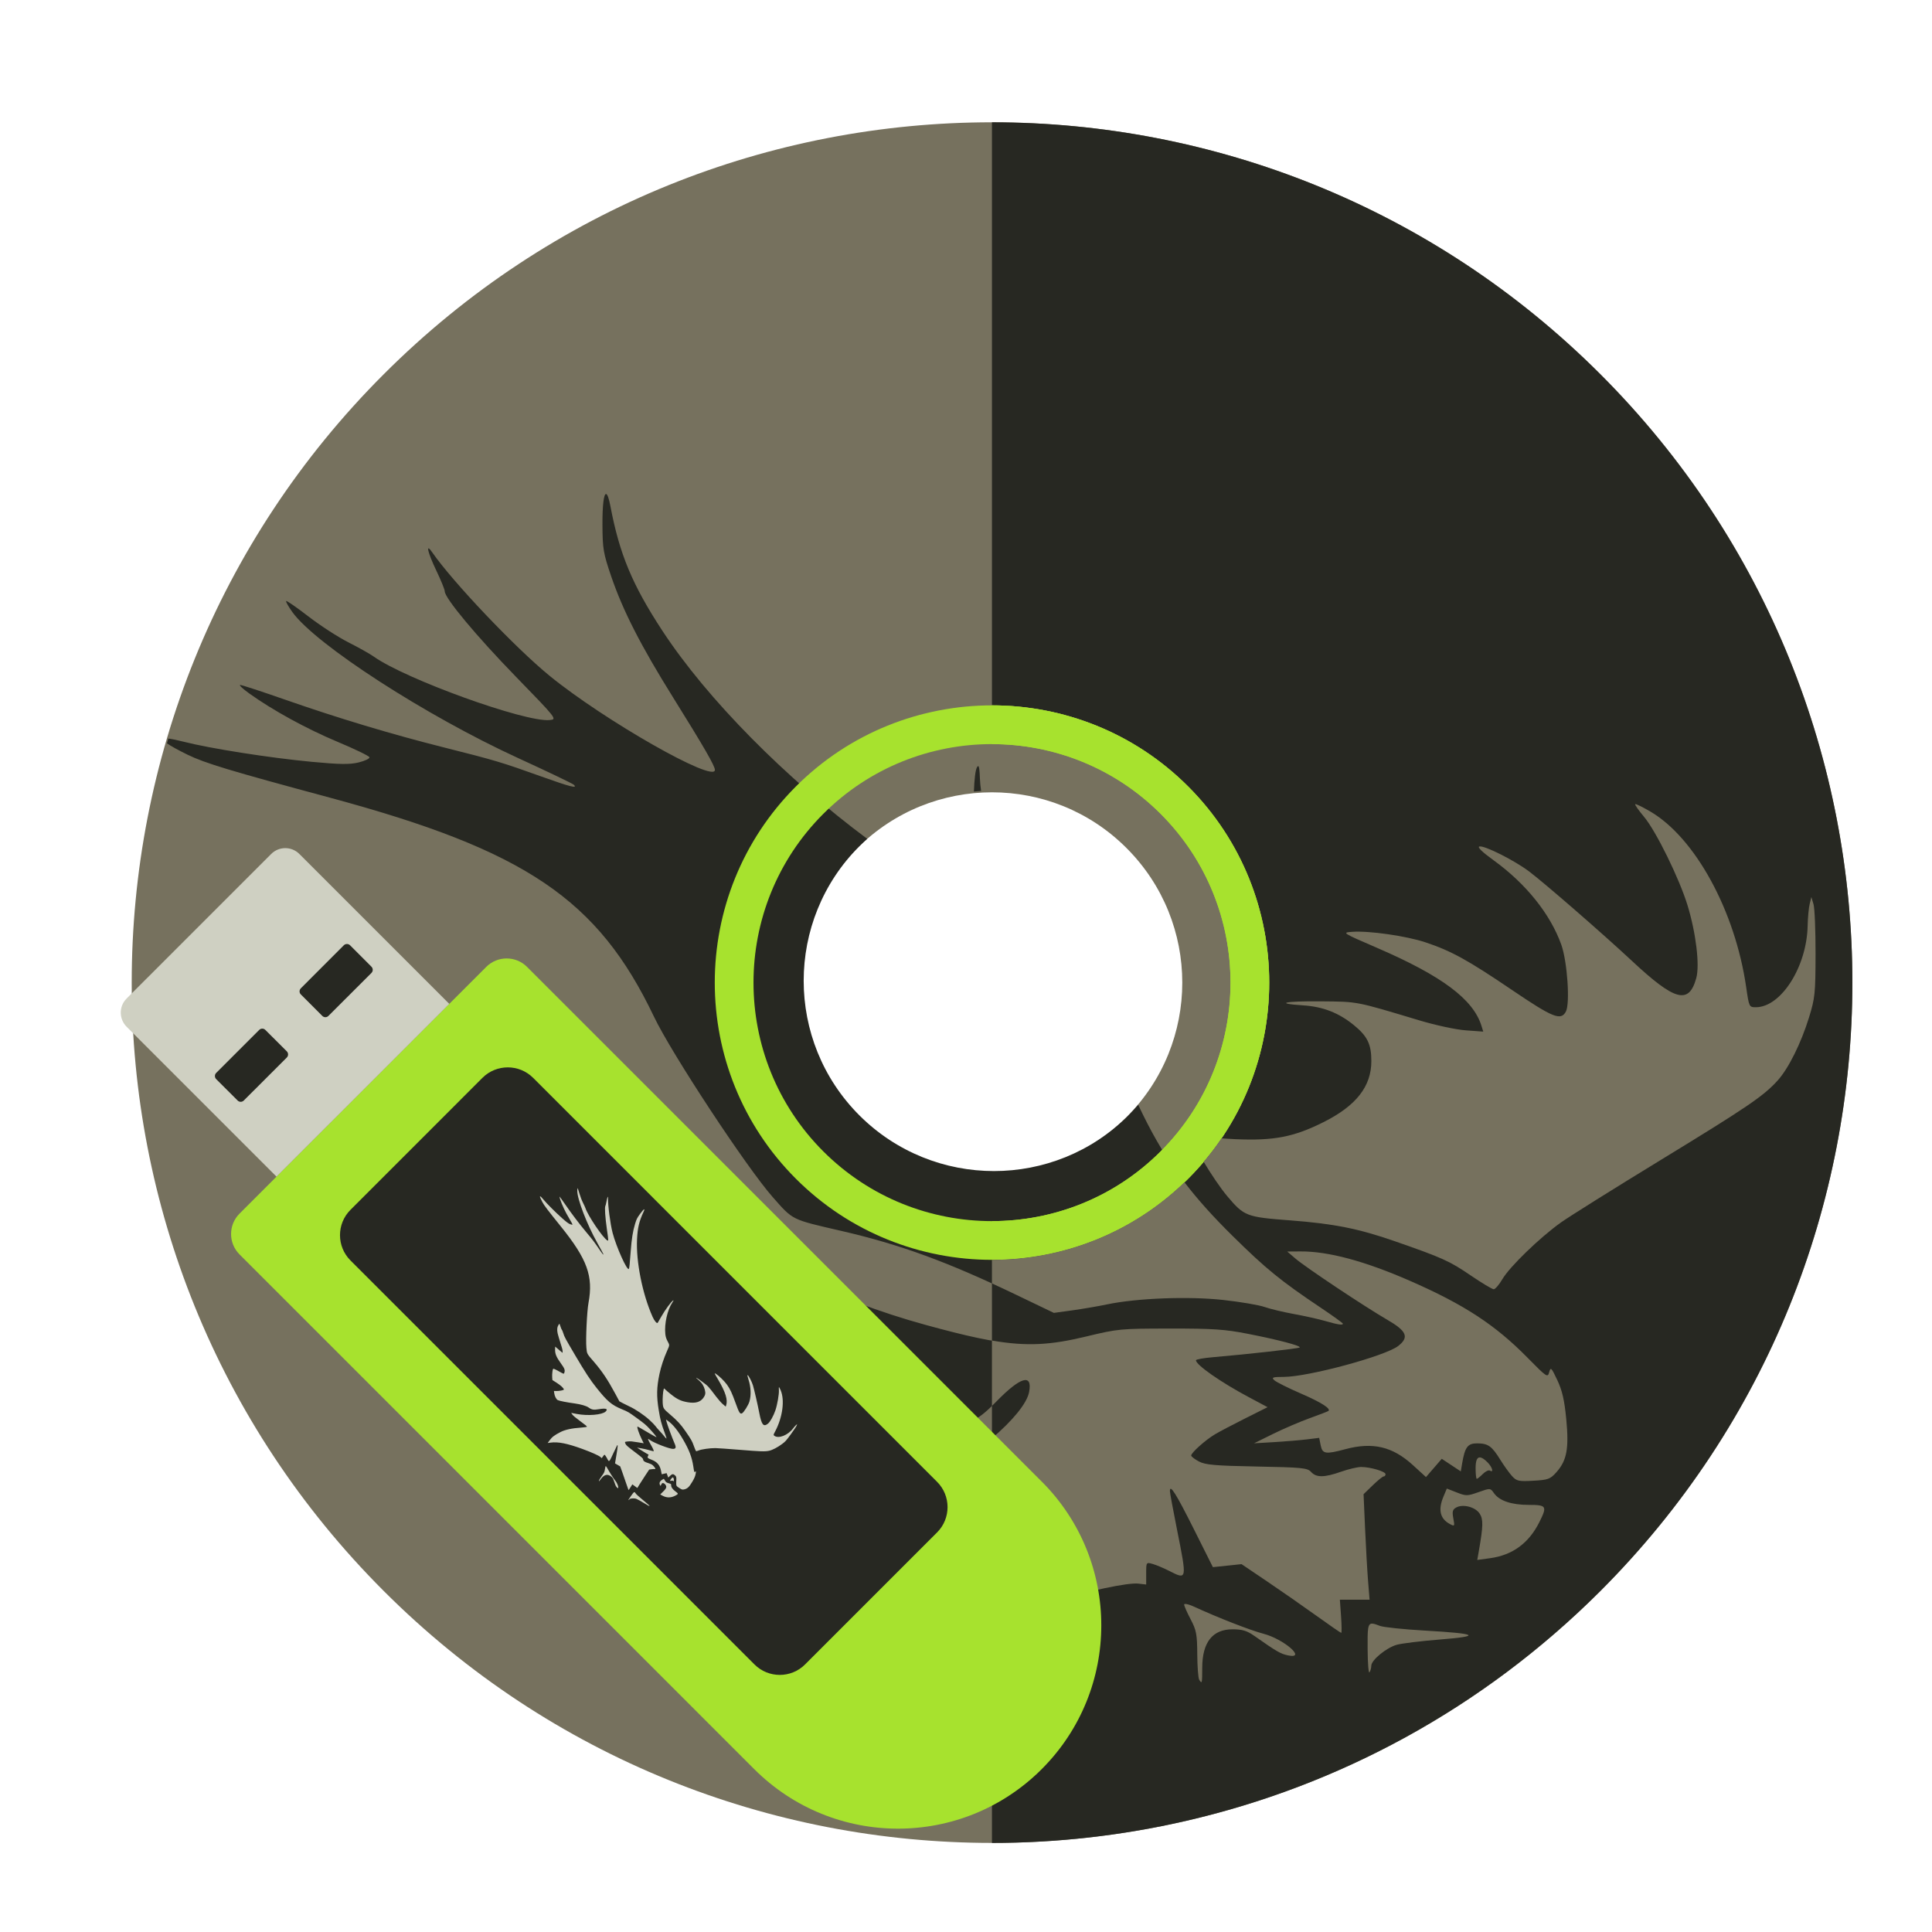<?xml version="1.0" encoding="UTF-8" standalone="no"?>
<!-- Created with Inkscape (http://www.inkscape.org/) -->

<svg
   version="1.0"
   width="48"
   height="48"
   id="svg2408"
   inkscape:version="1.1 (c68e22c387, 2021-05-23)"
   sodipodi:docname="mps-ui.svg"
   inkscape:export-filename="/home/trlinux/Git-Repolar/mps-ui/icons/paket.png"
   inkscape:export-xdpi="32"
   inkscape:export-ydpi="32"
   xmlns:inkscape="http://www.inkscape.org/namespaces/inkscape"
   xmlns:sodipodi="http://sodipodi.sourceforge.net/DTD/sodipodi-0.dtd"
   xmlns:xlink="http://www.w3.org/1999/xlink"
   xmlns="http://www.w3.org/2000/svg"
   xmlns:svg="http://www.w3.org/2000/svg"
   xmlns:rdf="http://www.w3.org/1999/02/22-rdf-syntax-ns#"
   xmlns:cc="http://creativecommons.org/ns#"
   xmlns:dc="http://purl.org/dc/elements/1.1/">
  <sodipodi:namedview
     pagecolor="#ffffff"
     bordercolor="#666666"
     borderopacity="1"
     objecttolerance="10"
     gridtolerance="10"
     guidetolerance="10"
     inkscape:pageopacity="0"
     inkscape:pageshadow="2"
     inkscape:window-width="1024"
     inkscape:window-height="710"
     id="namedview128"
     showgrid="false"
     inkscape:zoom="5.6568545"
     inkscape:cx="19.357047"
     inkscape:cy="42.514793"
     inkscape:window-x="0"
     inkscape:window-y="0"
     inkscape:window-maximized="1"
     inkscape:current-layer="svg2408"
     showguides="true"
     inkscape:guide-bbox="true"
     inkscape:pagecheckerboard="0"
     width="48px" />
  <defs
     id="defs2410">
    <linearGradient
       x1="45.448"
       y1="92.54"
       x2="45.448"
       y2="7.017"
       id="ButtonShadow"
       gradientUnits="userSpaceOnUse"
       gradientTransform="scale(1.006,0.994)">
      <stop
         id="stop3750"
         style="stop-color:#000000;stop-opacity:1"
         offset="0" />
      <stop
         id="stop3752"
         style="stop-color:#000000;stop-opacity:0.588"
         offset="1" />
    </linearGradient>
    <filter
       color-interpolation-filters="sRGB"
       id="filter3174"
       x="-0.048"
       y="-0.048"
       width="1.095"
       height="1.097">
      <feGaussianBlur
         id="feGaussianBlur3176"
         stdDeviation="1.71" />
    </filter>
    <clipPath
       id="clipPath3613">
      <rect
         style="fill:#ffffff;fill-opacity:1;fill-rule:nonzero;stroke:none"
         id="rect3615"
         y="6"
         x="6"
         ry="6"
         rx="6"
         height="84"
         width="84" />
    </clipPath>
    <filter
       id="filter3794-3"
       color-interpolation-filters="sRGB"
       height="1.392"
       width="1.392"
       y="-0.196"
       x="-0.196">
      <feGaussianBlur
         stdDeviation="5.28"
         id="feGaussianBlur3796-2" />
    </filter>
    <filter
       id="filter3174-4"
       color-interpolation-filters="sRGB"
       x="-0.048"
       y="-0.048"
       width="1.095"
       height="1.097">
      <feGaussianBlur
         stdDeviation="1.71"
         id="feGaussianBlur3176-2" />
    </filter>
    <linearGradient
       id="linearGradient3737-3">
      <stop
         offset="0"
         style="stop-color:#ffffff;stop-opacity:1"
         id="stop3739-9" />
      <stop
         offset="1"
         style="stop-color:#ffffff;stop-opacity:0"
         id="stop3741-55" />
    </linearGradient>
    <linearGradient
       gradientTransform="scale(1.006,0.994)"
       gradientUnits="userSpaceOnUse"
       id="ButtonShadow-3"
       y2="7.017"
       x2="45.448"
       y1="92.54"
       x1="45.448">
      <stop
         offset="0"
         style="stop-color:#000000;stop-opacity:1"
         id="stop3750-4" />
      <stop
         offset="1"
         style="stop-color:#000000;stop-opacity:0.588"
         id="stop3752-7" />
    </linearGradient>
    <linearGradient
       inkscape:collect="always"
       xlink:href="#linearGradient3737-3"
       id="linearGradient4587"
       gradientUnits="userSpaceOnUse"
       x1="48"
       y1="20.221"
       x2="48"
       y2="138.661" />
    <linearGradient
       inkscape:collect="always"
       xlink:href="#ButtonShadow-3"
       id="linearGradient4594"
       gradientUnits="userSpaceOnUse"
       gradientTransform="matrix(1.006,0,0,0.994,97.5,0)"
       x1="45.448"
       y1="92.54"
       x2="45.448"
       y2="7.017" />
  </defs>
  <g
     id="layer2"
     style="display:none">
    <path
       d="M 11,7 C 7.676,7 5,9.676 5,13 v 33.688 c 2.238,0.124 4.661,0.236 5.875,0.438 0.661,0.11 -0.084,0.241 -1.125,0.344 C 8.709,47.572 7.355,47.665 6.844,47.75 6.222,47.853 5.626,47.904 5,48 v 1.062 c 0.38,0.036 0.718,0.031 0.938,0.031 0.809,10e-7 1.16,0.216 1.312,0.562 0.153,0.347 0.094,0.84 0.094,1.406 0,0.425 -0.942,0.663 -1.156,1.375 C 6.111,52.692 5.551,52.946 5,53.188 v 2.219 c 0.736,0.025 1.433,0.057 1.844,0.312 C 7.125,55.894 6.069,56.124 5,56.312 v 7.562 c 1.138,0.18 3.31,0.926 3.969,1.062 1.09,0.226 1.225,0.335 0.875,0.438 -0.35,0.103 -1.174,0.175 -2,0.312 C 6.866,65.85 5.908,66.142 5,66.344 V 86 c 0,3.324 2.676,6 6,6 h 13 c 0.095,-0.438 0.151,-0.931 0.25,-1.438 0.14,-0.718 0.255,-1.342 0.375,-1.594 0.03,-0.063 0.058,-0.114 0.094,-0.125 0.107,-0.033 0.238,0.192 0.469,0.781 0.304,0.778 0.54,1.647 0.688,2.375 h 0.75 c 0.276,-0.494 0.579,-1.138 0.812,-1.438 0.099,-0.127 0.275,0.132 0.531,0.375 0.256,0.243 0.589,0.486 0.938,0.375 0.649,-0.207 1.603,-0.726 2.031,-1 0.14,-0.089 0.3,-0.158 0.406,-0.188 0.106,-0.03 0.174,-0.018 0.25,0 0.151,0.035 0.232,0.145 0.344,0.281 0.223,0.273 0.467,0.656 1.062,0.656 0.478,0 0.657,-0.033 0.781,0.062 0.124,0.095 0.197,0.315 0.406,0.875 h 8.875 c -0.048,-0.594 1.041,-2.152 1.219,-3.062 0.191,-0.976 0.214,-1.242 0.281,-1.062 0.067,0.18 0.193,0.794 0.469,1.5 0.11,0.282 0.214,0.358 0.312,0.281 0.099,-0.077 0.169,-0.294 0.25,-0.562 0.162,-0.537 0.286,-1.297 0.344,-1.594 0.131,-0.67 0.129,-1.787 0.125,-2.281 -9.11e-4,-0.124 -0.006,-0.218 0,-0.25 0.018,-0.097 0.081,0.312 0.281,1.594 0.164,1.047 0.548,2.688 0.719,3.562 0.17,0.868 0.298,1.322 0.406,1.875 H 75.688 c 0.039,-0.495 0.035,-1.099 0.062,-1.5 0.02,-0.301 0.066,-0.487 0.156,-0.469 0.03,0.006 0.051,0.039 0.094,0.094 0.233,0.298 0.631,1.165 0.969,1.875 H 85 c 3.324,0 6,-2.676 6,-6 v -7.219 c -0.169,0.004 -0.29,-4e-6 -0.5,0 -1.33,0 -2.638,-4e-6 -3.969,0 -1.227,0 -2.054,-9.64e-4 -2.25,-0.062 -0.196,-0.062 0.233,-0.183 1.469,-0.5 C 86.405,78.051 89.092,77.291 91,76.875 V 38.469 C 90.347,38.202 89.793,37.98 89.25,37.562 89.107,37.453 88.801,37.17 88.281,37 87.761,36.83 87.007,36.744 86,36.938 c -1.533,0.295 -1.686,0.283 -1.25,0.156 0.436,-0.127 1.469,-0.381 2.25,-0.531 1.153,-0.222 2.722,-1.204 4,-1.844 v -4.562 c -0.698,-0.258 -1.422,-0.558 -1.75,-1.062 -0.21,-0.323 -0.322,-0.513 -0.312,-0.625 0.009,-0.112 0.133,-0.149 0.25,-0.188 0.117,-0.038 0.261,-0.054 0.375,-0.156 0.114,-0.102 0.187,-0.292 0.188,-0.594 0,-0.323 0.082,-0.887 0.062,-1.406 -0.01,-0.26 -0.036,-0.497 -0.125,-0.688 -0.089,-0.19 -0.219,-0.333 -0.438,-0.375 -0.575,-0.11 -0.848,-0.234 -0.906,-0.344 -0.058,-0.11 0.072,-0.189 0.281,-0.281 0.418,-0.184 1.133,-0.339 1.125,-0.344 -0.669,-0.386 -5.247,-0.921 -5,-0.969 0.333,-0.064 0.667,-0.124 1,-0.188 1.048,-0.201 2.433,-0.309 3.75,-0.562 0.573,-0.11 0.912,-0.251 1.125,-0.438 0.213,-0.187 0.294,-0.423 0.375,-0.625 V 13 C 91,9.676 88.324,7 85,7 H 33.625 C 33.722,8.398 33.827,9.959 33.531,9.188 33.321,8.638 33.21,8.05 33,7.5 32.947,7.361 32.904,7.171 32.844,7 H 30.812 C 30.572,7.492 30.363,7.971 30.031,8.188 29.524,8.519 29.245,8.682 29,8.594 28.755,8.505 28.523,8.167 28.156,7.688 27.993,7.474 27.722,7.256 27.406,7 h -6.812 L 19.281,12.562 17.531,7 H 17.312 l -1.75,8.938 L 14.156,7 Z"
       inkscape:connector-curvature="0"
       id="rect3745"
       style="opacity:0.9;fill:url(#ButtonShadow);fill-opacity:1;fill-rule:nonzero;stroke:none;filter:url(#filter3174)" />
  </g>
  <rect
     style="display:none;opacity:0.9;fill:url(#linearGradient4594);fill-opacity:1;fill-rule:nonzero;stroke:none;filter:url(#filter3174-4)"
     id="rect3745-4"
     y="7"
     x="102.5"
     ry="6"
     rx="6"
     height="85"
     width="86" />
  <rect
     style="display:none;opacity:0.1;fill:url(#linearGradient4587);fill-opacity:1;fill-rule:nonzero;stroke:#ffffff;stroke-width:0.5;stroke-linecap:round;stroke-linejoin:miter;stroke-miterlimit:4;stroke-dasharray:none;stroke-dashoffset:0;stroke-opacity:1;filter:url(#filter3794-3)"
     id="rect3171"
     clip-path="url(#clipPath3613)"
     y="15"
     x="15"
     ry="12"
     rx="12"
     height="66"
     width="66"
     transform="translate(97.5)" />
  <g
     id="g79"
     transform="matrix(0.228,0,0,-0.228,2.759,46.3)">
    <g
       id="g45">
      <path
         inkscape:connector-curvature="0"
         id="path626"
         style="fill:#76715e;fill-opacity:1;fill-rule:nonzero;stroke:none;stroke-width:0.156"
         d="m 81.327,81.335 c -8.09,8.098 -8.09,21.226 0,29.325 8.103,8.098 21.239,8.098 29.326,0 8.103,-8.098 8.103,-21.226 0,-29.325 -8.087,-8.097 -21.223,-8.097 -29.326,0 m 80.967,80.951 c -36.619,36.611 -95.976,36.611 -132.585,0 -36.611,-36.61 -36.611,-95.966 0,-132.577 36.61,-36.611 95.966,-36.611 132.585,0 36.603,36.611 36.603,95.968 0,132.577" />
      <path
         inkscape:connector-curvature="0"
         id="path632"
         style="fill:#cd9230;fill-opacity:1;fill-rule:nonzero;stroke:none;stroke-width:0.156"
         d="m 95.99,2.25 v 0 0 c 7.09,0 14.164,0.798 21.099,2.392 C 110.155,3.048 103.08,2.25 95.99,2.25" />
      <path
         inkscape:connector-curvature="0"
         id="path634"
         style="fill:#272822;fill-opacity:1;fill-rule:nonzero;stroke:none;stroke-width:0.156"
         d="m 95.99,2.25 v 63.536 c 7.745,0 15.489,2.947 21.379,8.838 11.78,11.785 11.78,30.959 0,42.744 -5.89,5.892 -13.635,8.838 -21.379,8.838 v 63.536 c 23.997,0 47.994,-9.153 66.304,-27.458 18.294,-18.305 27.456,-42.297 27.456,-66.288 0,-23.992 -9.163,-47.985 -27.456,-66.29 v 0 C 149.376,16.806 133.653,8.451 117.089,4.642 110.155,3.048 103.08,2.25 95.99,2.25" />
      <path
         inkscape:connector-curvature="0"
         id="path636"
         style="fill:#cd9230;fill-opacity:1;fill-rule:nonzero;stroke:none;stroke-width:0.156"
         d="m 95.99,75.262 v 0 c 5.314,0 10.627,2.024 14.663,6.072 -4.036,-4.048 -9.35,-6.072 -14.663,-6.072 m 14.71,35.349 c -0.016,0.016 -0.031,0.033 -0.047,0.048 -4.036,4.048 -9.35,6.073 -14.663,6.073 v 0 0 c 5.314,0 10.627,-2.024 14.663,-6.073 0.016,-0.016 0.031,-0.033 0.047,-0.048" />
      <path
         inkscape:connector-curvature="0"
         id="path638"
         style="fill:#76715e;fill-opacity:0;fill-rule:nonzero;stroke:none;stroke-width:0.156"
         d="m 95.99,70.008 v 5.254 0 c 5.314,0 10.627,2.024 14.663,6.072 v 0 c 8.087,8.083 8.103,21.175 0.047,29.276 -0.016,0.016 -0.031,0.033 -0.047,0.048 -4.036,4.048 -9.35,6.073 -14.663,6.073 v 5.254 c 6.669,0 13.323,-2.534 18.387,-7.603 10.144,-10.138 10.144,-26.634 0,-36.773 -5.064,-5.069 -11.718,-7.603 -18.387,-7.603" />
      <path
         style="fill:#272822;fill-opacity:1;fill-rule:nonzero;stroke:none;stroke-width:0.156"
         d="m 53.937,149.241 c -0.236,0.008 -0.399,-1.176 -0.39,-3.33 0.011,-2.638 0.095,-3.133 0.961,-5.666 1.278,-3.738 3.214,-7.526 6.734,-13.17 3.37,-5.405 4.56,-7.466 4.56,-7.901 0,-1.472 -12.056,5.391 -18.021,10.26 -3.729,3.043 -10.571,10.243 -12.785,13.452 -0.754,1.093 -0.502,-0.009 0.463,-2.023 0.497,-1.037 0.904,-2.04 0.904,-2.228 0,-0.739 3.443,-4.87 7.748,-9.299 4.494,-4.623 4.514,-4.649 3.678,-4.73 -2.661,-0.256 -15.704,4.454 -19.173,6.924 -0.412,0.294 -1.655,0.992 -2.763,1.551 -1.108,0.56 -3.06,1.825 -4.337,2.811 -1.278,0.986 -2.373,1.744 -2.433,1.683 -0.061,-0.061 0.245,-0.603 0.678,-1.206 2.541,-3.533 14.557,-11.302 24.608,-15.91 3.196,-1.465 5.921,-2.77 6.056,-2.899 0.472,-0.451 -0.385,-0.232 -3.542,0.899 -4.323,1.55 -5.053,1.767 -10.519,3.142 -5.84,1.469 -11.596,3.201 -17.512,5.268 -2.459,0.859 -4.608,1.562 -4.775,1.562 -0.168,0 0.275,-0.417 0.984,-0.926 2.557,-1.834 6.261,-3.864 9.611,-5.265 1.877,-0.785 3.446,-1.544 3.486,-1.686 0.04,-0.142 -0.483,-0.395 -1.163,-0.562 -0.977,-0.241 -2.06,-0.227 -5.165,0.067 -4.587,0.435 -11.023,1.447 -13.945,2.193 -0.736,0.188 -1.273,0.295 -1.645,0.337 -0.05,-0.172 -0.097,-0.345 -0.146,-0.517 0.427,-0.298 1.153,-0.706 2.253,-1.244 1.879,-0.919 4.626,-1.748 15.494,-4.676 21.336,-5.748 29.22,-11.075 35.325,-23.874 1.914,-4.013 10.104,-16.451 12.955,-19.676 2.231,-2.524 1.968,-2.394 7.499,-3.671 6.376,-1.472 11.527,-3.357 19.049,-6.97 l 4.072,-1.956 1.997,0.275 c 1.098,0.151 2.809,0.444 3.803,0.652 3.278,0.685 8.902,0.897 12.678,0.479 1.86,-0.206 3.872,-0.548 4.471,-0.759 0.598,-0.211 2.039,-0.557 3.202,-0.769 1.163,-0.212 2.697,-0.554 3.407,-0.759 1.404,-0.404 1.937,-0.484 1.937,-0.294 0,0.067 -1.075,0.843 -2.389,1.723 -4.383,2.936 -5.985,4.241 -9.653,7.86 -4.897,4.832 -7.564,8.523 -10.266,14.271 -0.338,-0.392 -0.686,-0.778 -1.058,-1.15 -8.087,-8.097 -21.223,-8.097 -29.326,0 -8.09,8.098 -8.09,21.226 0,29.325 0.279,0.279 0.565,0.547 0.855,0.807 -8.84,6.577 -17.415,15.178 -22.34,22.702 -3.257,4.976 -4.653,8.324 -5.637,13.521 -0.173,0.912 -0.34,1.346 -0.482,1.351 z m 40.548,-29.65 c -0.035,-6.1e-4 -0.077,-0.046 -0.126,-0.132 -0.175,-0.308 -0.288,-1.311 -0.337,-2.643 0.261,0.028 0.523,0.048 0.785,0.066 -0.064,0.468 -0.113,0.926 -0.129,1.358 -0.035,0.948 -0.087,1.352 -0.193,1.351 z m 71.599,-4.153 c -0.057,-0.057 0.374,-0.672 0.957,-1.367 1.316,-1.568 3.852,-6.73 4.746,-9.656 0.923,-3.022 1.343,-6.514 0.951,-7.928 -0.807,-2.91 -2.318,-2.505 -7.015,1.881 -3.126,2.918 -9.492,8.454 -11.203,9.743 -1.612,1.214 -4.847,2.841 -5.408,2.72 -0.268,-0.058 0.281,-0.592 1.548,-1.509 3.519,-2.546 6.175,-5.856 7.368,-9.185 0.659,-1.84 0.974,-6.416 0.501,-7.299 -0.545,-1.018 -1.406,-0.672 -5.899,2.375 -4.773,3.237 -6.601,4.242 -9.413,5.177 -2.078,0.691 -6.143,1.274 -7.951,1.141 -1.157,-0.085 -1.145,-0.091 2.688,-1.748 7.083,-3.06 10.484,-5.602 11.382,-8.508 l 0.19,-0.618 -1.901,0.138 c -1.08,0.078 -3.295,0.555 -5.128,1.106 -6.932,2.083 -6.593,2.017 -10.652,2.055 -3.979,0.038 -5.163,-0.231 -1.937,-0.439 2.159,-0.14 3.887,-0.816 5.536,-2.167 1.466,-1.201 1.888,-2.075 1.888,-3.904 0,-2.762 -1.648,-4.865 -5.213,-6.653 -3.233,-1.621 -5.41,-2.042 -9.601,-1.857 -1.865,0.082 -3.723,0.229 -4.129,0.327 -0.685,0.164 -0.725,0.133 -0.558,-0.439 0.301,-1.029 2.511,-4.574 3.81,-6.111 1.834,-2.169 2.068,-2.26 6.782,-2.619 4.848,-0.369 7.511,-0.899 11.527,-2.298 5.132,-1.788 5.89,-2.13 8.178,-3.687 1.232,-0.839 2.375,-1.525 2.54,-1.525 0.165,0 0.594,0.5 0.951,1.109 0.791,1.35 4.089,4.541 6.372,6.166 0.923,0.657 5.802,3.712 10.843,6.79 9.474,5.784 11.239,6.984 12.773,8.682 1.184,1.31 2.549,4.055 3.42,6.876 0.65,2.105 0.701,2.608 0.71,6.918 0.005,2.556 -0.095,4.997 -0.224,5.423 l -0.234,0.773 -0.186,-0.773 c -0.102,-0.426 -0.2,-1.48 -0.217,-2.342 -0.087,-4.472 -2.894,-8.892 -5.647,-8.892 -0.726,0 -0.739,0.029 -1.05,2.18 -1.201,8.308 -5.547,16.274 -10.444,19.144 -0.85,0.498 -1.592,0.86 -1.649,0.803 z M 53.244,74.384 c -0.062,-0.062 -0.034,-0.605 0.063,-1.208 0.245,-1.533 1.425,-2.965 3.98,-4.831 4.372,-3.193 5.503,-4.094 5.9,-4.704 l 0.406,-0.621 -2.536,0.186 -2.536,0.186 0.807,-1.172 c 1.329,-1.932 2.913,-2.91 6.731,-4.156 3.417,-1.116 4.026,-1.539 4.499,-3.129 0.154,-0.519 0.025,-0.561 -2.656,-0.87 -1.549,-0.178 -2.975,-0.424 -3.168,-0.545 -0.285,-0.178 -0.212,-0.49 0.376,-1.623 0.401,-0.771 1.147,-1.892 1.66,-2.49 l 0.932,-1.088 2.629,0.173 c 2.543,0.167 4.841,-0.122 5.167,-0.649 0.183,-0.297 -1.456,-2.069 -2.729,-2.952 l -1.046,-0.725 0.719,-0.756 c 1.188,-1.25 2.817,-2.086 3.765,-1.929 0.928,0.153 4.5,1.812 8.187,3.803 2.842,1.534 5.735,2.579 7.147,2.581 2.052,0.003 2.959,0.46 4.926,2.48 2.63,2.7 3.957,3.089 3.574,1.049 -0.464,-2.472 -6.089,-7.346 -11.376,-9.857 l -2.829,-1.345 1.021,-0.353 c 0.708,-0.245 2.39,-0.356 5.476,-0.36 3.288,-0.005 4.454,-0.089 4.455,-0.318 4.8e-4,-0.17 -0.958,-1.115 -2.13,-2.099 -3.818,-3.207 -6.204,-5.876 -7.425,-8.307 -1.603,-3.19 -2.064,-4.711 -2.064,-6.807 v -1.821 l 1.097,1.049 c 2.917,2.791 7.329,4.833 15.523,7.182 4.932,1.414 9.028,2.279 10.17,2.147 l 0.839,-0.097 v 1.222 c 0,1.213 0.005,1.219 0.718,1.015 0.395,-0.113 1.203,-0.454 1.797,-0.757 1.944,-0.992 1.943,-0.997 0.845,4.496 -0.424,2.124 -0.774,4.015 -0.775,4.201 -0.007,0.808 0.663,-0.256 2.607,-4.138 l 2.076,-4.146 1.562,0.163 1.56,0.164 2.745,-1.854 c 1.51,-1.019 3.93,-2.703 5.377,-3.743 1.447,-1.04 2.68,-1.891 2.741,-1.891 0.06,0 0.052,0.813 -0.019,1.808 l -0.129,1.808 h 1.619 1.617 l -0.161,2.001 c -0.089,1.101 -0.237,3.687 -0.328,5.747 l -0.166,3.746 0.996,0.968 c 0.548,0.532 1.086,0.967 1.197,0.967 0.111,0 0.202,0.111 0.202,0.246 0,0.295 -1.651,0.783 -2.654,0.785 -0.394,7.95e-4 -1.377,-0.23 -2.186,-0.514 -1.836,-0.645 -2.705,-0.654 -3.27,-0.029 -0.4,0.442 -0.953,0.498 -5.914,0.593 -4.553,0.087 -5.615,0.179 -6.313,0.551 -0.462,0.246 -0.839,0.538 -0.839,0.649 0,0.305 1.563,1.7 2.583,2.307 0.497,0.296 1.993,1.084 3.322,1.749 l 2.417,1.21 -2.086,1.113 c -3.043,1.626 -5.719,3.498 -5.719,4 0,0.097 0.842,0.248 1.872,0.335 3.74,0.318 9.313,0.943 9.428,1.058 0.178,0.178 -2.301,0.834 -5.619,1.485 -2.529,0.496 -3.794,0.583 -8.521,0.579 -5.411,-0.005 -5.644,-0.027 -9.167,-0.876 -5.672,-1.367 -8.619,-1.152 -17.43,1.267 -5.044,1.385 -9.508,3.067 -18.715,7.052 -9.852,4.265 -10.574,4.61 -12.261,5.868 -0.768,0.573 -1.54,1.043 -1.717,1.043 -0.177,0 -0.865,0.415 -1.529,0.921 -0.664,0.507 -1.257,0.87 -1.318,0.809 z m 76.356,-7.68 -1.437,-0.01 0.904,-0.773 c 1.14,-0.975 7.529,-5.231 10.006,-6.667 2.119,-1.227 2.4,-1.899 1.194,-2.848 -1.393,-1.096 -9.806,-3.371 -12.482,-3.375 -1.211,-0.002 -1.357,-0.054 -1.033,-0.36 0.208,-0.196 1.505,-0.846 2.883,-1.443 2.223,-0.964 3.324,-1.66 3.019,-1.91 -0.056,-0.046 -0.972,-0.399 -2.038,-0.784 -1.065,-0.385 -2.867,-1.157 -4.003,-1.718 l -2.065,-1.021 2.194,0.13 c 1.207,0.072 2.806,0.205 3.551,0.296 l 1.355,0.166 0.163,-0.812 c 0.189,-0.946 0.53,-1 2.679,-0.423 2.993,0.803 5.152,0.295 7.377,-1.739 l 1.419,-1.298 0.86,0.996 0.86,0.995 1.037,-0.687 1.037,-0.686 0.138,0.822 c 0.307,1.835 0.61,2.243 1.661,2.234 1.184,-0.01 1.582,-0.295 2.514,-1.799 0.396,-0.639 0.968,-1.434 1.27,-1.767 0.495,-0.545 0.724,-0.596 2.322,-0.507 1.607,0.089 1.842,0.176 2.505,0.918 1.145,1.281 1.389,2.585 1.083,5.783 -0.199,2.077 -0.438,3.119 -0.976,4.261 -0.652,1.384 -0.726,1.457 -0.885,0.866 -0.166,-0.617 -0.27,-0.549 -2.354,1.572 -3.521,3.582 -6.929,5.809 -12.835,8.391 -4.922,2.151 -8.901,3.218 -11.922,3.196 z m 19.589,-22.446 c -0.336,0.037 -0.497,-0.351 -0.497,-1.172 0,-0.639 0.058,-1.162 0.129,-1.162 0.071,0 0.366,0.237 0.655,0.526 0.289,0.289 0.638,0.457 0.775,0.372 0.453,-0.28 0.257,0.384 -0.268,0.91 -0.328,0.328 -0.593,0.503 -0.794,0.526 z m -3.634,-3.394 -0.368,-0.882 c -0.6,-1.435 -0.369,-2.411 0.705,-2.985 0.518,-0.277 0.536,-0.246 0.372,0.625 -0.141,0.751 -0.081,0.965 0.333,1.187 0.735,0.394 2.069,0.041 2.536,-0.672 0.404,-0.616 0.389,-1.357 -0.084,-4.053 l -0.176,-0.998 1.395,0.189 c 2.441,0.332 4.22,1.633 5.369,3.927 0.875,1.748 0.794,1.882 -1.143,1.882 -1.895,0 -3.218,0.446 -3.804,1.283 -0.392,0.56 -0.404,0.56 -1.685,0.105 -1.207,-0.428 -1.357,-0.43 -2.369,-0.032 z M 117.018,28.288 c -0.056,-0.006 -0.086,-0.025 -0.086,-0.062 0,-0.145 0.319,-0.87 0.709,-1.611 0.625,-1.187 0.71,-1.639 0.722,-3.806 0.008,-1.352 0.103,-2.601 0.211,-2.776 0.307,-0.496 0.326,-0.419 0.33,1.296 0.006,2.783 1.12,4.197 3.305,4.197 1.054,0 1.57,-0.155 2.361,-0.71 2.467,-1.731 2.869,-1.964 3.69,-2.134 2.077,-0.43 -0.447,1.778 -2.704,2.366 -1.413,0.368 -4.946,1.746 -7.526,2.936 -0.453,0.209 -0.844,0.322 -1.011,0.305 z m 20.473,-2.145 c -0.573,0.066 -0.578,-0.517 -0.564,-2.785 0.01,-1.548 0.102,-2.681 0.207,-2.518 0.104,0.163 0.191,0.487 0.193,0.721 0.006,0.614 1.635,1.954 2.773,2.279 0.536,0.153 2.65,0.411 4.695,0.574 4.613,0.367 4.151,0.643 -1.636,0.974 -2.293,0.131 -4.493,0.361 -4.887,0.511 -0.337,0.128 -0.59,0.221 -0.781,0.243 z"
         id="path2091"
         inkscape:connector-curvature="0" />
      <path
         inkscape:connector-curvature="0"
         id="path630"
         style="fill:#a7e22e;fill-opacity:1;fill-rule:nonzero;stroke:none;stroke-width:0.156"
         d="m 114.377,114.384 c -10.129,10.138 -26.631,10.138 -36.767,0 -10.138,-10.138 -10.138,-26.634 0,-36.773 10.136,-10.138 26.638,-10.138 36.767,0 10.144,10.14 10.144,26.635 0,36.773 M 74.625,74.625 c -11.785,11.785 -11.785,30.959 0,42.744 11.782,11.785 30.964,11.785 42.744,0 11.78,-11.785 11.78,-30.959 0,-42.744 -11.78,-11.783 -30.962,-11.783 -42.744,0" />
      <path
         inkscape:connector-curvature="0"
         id="path640"
         style="fill:#a7e22e;fill-opacity:1;fill-rule:nonzero;stroke:none;stroke-width:0.156"
         d="m 95.99,65.786 v 4.221 c 6.669,0 13.323,2.534 18.387,7.603 10.144,10.14 10.144,26.635 0,36.773 -5.064,5.069 -11.718,7.603 -18.387,7.603 v 4.221 c 7.745,0 15.489,-2.947 21.379,-8.838 11.78,-11.785 11.78,-30.959 0,-42.744 -5.89,-5.892 -13.635,-8.838 -21.379,-8.838" />
      <path
         inkscape:connector-curvature="0"
         style="fill:#76715e;fill-opacity:1;fill-rule:nonzero;stroke:none;stroke-width:0.156"
         d="m 166.084,115.438 c -0.057,-0.057 0.374,-0.672 0.957,-1.367 1.316,-1.568 3.852,-6.73 4.746,-9.656 0.923,-3.022 1.343,-6.514 0.951,-7.928 -0.807,-2.91 -2.318,-2.505 -7.015,1.881 -3.126,2.918 -9.492,8.454 -11.203,9.743 -1.612,1.214 -4.847,2.841 -5.408,2.72 -0.268,-0.058 0.281,-0.592 1.548,-1.509 3.519,-2.546 6.175,-5.856 7.368,-9.185 0.659,-1.84 0.974,-6.416 0.501,-7.299 -0.545,-1.018 -1.406,-0.672 -5.899,2.375 -4.773,3.237 -6.601,4.242 -9.413,5.177 -2.078,0.691 -6.143,1.274 -7.951,1.141 -1.157,-0.085 -1.145,-0.091 2.688,-1.748 7.083,-3.06 10.484,-5.602 11.382,-8.508 l 0.19,-0.618 -1.901,0.138 c -1.08,0.078 -3.295,0.555 -5.128,1.106 -6.932,2.083 -6.593,2.017 -10.652,2.055 -3.979,0.038 -5.163,-0.231 -1.937,-0.439 2.159,-0.14 3.887,-0.816 5.536,-2.167 1.466,-1.201 1.888,-2.075 1.888,-3.904 0,-2.762 -1.648,-4.865 -5.213,-6.653 -3.233,-1.621 -5.41,-2.042 -9.601,-1.857 -0.541,0.024 -1.01,0.059 -1.515,0.091 -0.596,-0.878 -1.245,-1.73 -1.944,-2.555 0.814,-1.353 1.833,-2.875 2.581,-3.76 1.834,-2.169 2.068,-2.26 6.782,-2.619 4.848,-0.369 7.511,-0.899 11.527,-2.298 5.132,-1.788 5.89,-2.13 8.178,-3.687 1.232,-0.839 2.375,-1.525 2.54,-1.525 0.165,0 0.594,0.5 0.951,1.109 0.791,1.35 4.089,4.541 6.372,6.166 0.923,0.657 5.802,3.712 10.843,6.79 9.474,5.784 11.239,6.984 12.773,8.682 1.184,1.31 2.549,4.055 3.42,6.876 0.65,2.105 0.701,2.608 0.71,6.918 0.005,2.556 -0.095,4.997 -0.224,5.423 l -0.234,0.773 -0.186,-0.773 c -0.102,-0.426 -0.2,-1.48 -0.217,-2.342 -0.087,-4.472 -2.894,-8.892 -5.647,-8.892 -0.726,0 -0.739,0.029 -1.05,2.18 -1.201,8.308 -5.547,16.274 -10.444,19.144 -0.85,0.498 -1.592,0.86 -1.649,0.803 z M 116.966,74.243 c -5.839,-5.631 -13.405,-8.457 -20.977,-8.457 v -2.566 c 0.861,-0.395 1.75,-0.812 2.676,-1.257 l 4.072,-1.956 1.997,0.275 c 1.098,0.151 2.809,0.444 3.803,0.652 3.278,0.685 8.902,0.897 12.678,0.479 1.86,-0.206 3.872,-0.548 4.471,-0.759 0.598,-0.211 2.039,-0.557 3.202,-0.769 1.163,-0.212 2.697,-0.554 3.407,-0.759 1.404,-0.404 1.937,-0.484 1.937,-0.294 0,0.067 -1.075,0.843 -2.389,1.723 -4.383,2.936 -5.985,4.241 -9.653,7.86 -2.095,2.067 -3.768,3.927 -5.224,5.827 z m 12.634,-7.538 -1.437,-0.01 0.904,-0.773 c 1.14,-0.975 7.529,-5.231 10.006,-6.667 2.119,-1.227 2.4,-1.899 1.194,-2.848 -1.393,-1.096 -9.806,-3.371 -12.482,-3.375 -1.211,-0.002 -1.357,-0.054 -1.033,-0.36 0.208,-0.196 1.505,-0.846 2.883,-1.443 2.223,-0.964 3.324,-1.66 3.019,-1.91 -0.056,-0.046 -0.972,-0.399 -2.038,-0.784 -1.065,-0.385 -2.867,-1.157 -4.003,-1.718 l -2.065,-1.021 2.194,0.13 c 1.207,0.072 2.806,0.205 3.551,0.296 l 1.355,0.166 0.163,-0.812 c 0.189,-0.946 0.53,-1 2.679,-0.423 2.993,0.803 5.152,0.295 7.377,-1.739 l 1.419,-1.298 0.86,0.996 0.86,0.995 1.037,-0.687 1.037,-0.686 0.138,0.822 c 0.307,1.835 0.61,2.243 1.661,2.234 1.184,-0.01 1.582,-0.295 2.514,-1.799 0.396,-0.639 0.968,-1.434 1.27,-1.767 0.495,-0.545 0.724,-0.596 2.322,-0.507 1.607,0.089 1.842,0.176 2.505,0.918 1.145,1.281 1.389,2.585 1.083,5.783 -0.199,2.077 -0.438,3.119 -0.976,4.261 -0.652,1.384 -0.726,1.457 -0.885,0.866 -0.166,-0.617 -0.27,-0.549 -2.354,1.572 -3.521,3.582 -6.929,5.809 -12.835,8.391 -4.922,2.151 -8.901,3.218 -11.922,3.196 z m -14.219,-8.404 c -5.411,-0.004 -5.644,-0.027 -9.167,-0.876 -3.761,-0.906 -6.355,-1.099 -10.225,-0.432 v -7.121 c 0.155,0.151 0.308,0.299 0.478,0.473 2.63,2.7 3.957,3.089 3.574,1.049 -0.238,-1.267 -1.842,-3.166 -4.052,-5.054 v -6.962 c 0.521,-0.05 0.798,-0.117 0.798,-0.217 2.7e-4,-0.096 -0.322,-0.452 -0.798,-0.908 V 26.514 c 1.697,0.606 3.603,1.215 5.799,1.844 4.932,1.414 9.028,2.279 10.17,2.147 l 0.839,-0.097 v 1.222 c 0,1.213 0.005,1.219 0.718,1.015 0.395,-0.113 1.203,-0.454 1.797,-0.757 1.944,-0.992 1.943,-0.997 0.845,4.496 -0.424,2.124 -0.774,4.015 -0.775,4.201 -0.007,0.808 0.663,-0.256 2.607,-4.138 l 2.076,-4.146 1.562,0.163 1.56,0.164 2.745,-1.854 c 1.51,-1.019 3.93,-2.703 5.377,-3.743 1.447,-1.04 2.68,-1.891 2.741,-1.891 0.06,0 0.052,0.813 -0.019,1.808 l -0.129,1.808 h 1.619 1.617 l -0.161,2.001 c -0.089,1.101 -0.237,3.687 -0.328,5.747 l -0.166,3.746 0.996,0.968 c 0.548,0.532 1.086,0.967 1.197,0.967 0.111,0 0.202,0.111 0.202,0.246 0,0.295 -1.651,0.783 -2.654,0.785 -0.394,7.5e-4 -1.377,-0.23 -2.186,-0.514 -1.836,-0.645 -2.705,-0.654 -3.27,-0.029 -0.4,0.442 -0.953,0.498 -5.914,0.593 -4.553,0.087 -5.615,0.179 -6.313,0.551 -0.462,0.246 -0.839,0.538 -0.839,0.649 0,0.305 1.563,1.7 2.583,2.307 0.497,0.296 1.993,1.084 3.322,1.749 l 2.417,1.21 -2.086,1.113 c -3.043,1.626 -5.719,3.498 -5.719,4 0,0.097 0.842,0.248 1.872,0.335 3.74,0.318 9.313,0.943 9.428,1.058 0.178,0.178 -2.301,0.834 -5.619,1.485 -2.529,0.496 -3.794,0.583 -8.521,0.579 z m 33.809,-14.042 c -0.335,0.037 -0.497,-0.351 -0.497,-1.172 0,-0.639 0.058,-1.162 0.129,-1.162 0.071,0 0.366,0.237 0.655,0.526 0.289,0.289 0.638,0.457 0.775,0.372 0.453,-0.28 0.257,0.384 -0.268,0.91 -0.328,0.328 -0.593,0.503 -0.794,0.526 z m -3.634,-3.394 -0.368,-0.882 c -0.6,-1.435 -0.369,-2.411 0.705,-2.985 0.518,-0.277 0.536,-0.246 0.372,0.625 -0.141,0.751 -0.081,0.965 0.333,1.187 0.735,0.394 2.069,0.041 2.536,-0.672 0.404,-0.616 0.389,-1.357 -0.084,-4.053 l -0.176,-0.998 1.395,0.189 c 2.441,0.332 4.22,1.633 5.369,3.927 0.875,1.748 0.794,1.882 -1.143,1.882 -1.895,0 -3.218,0.446 -3.804,1.283 -0.392,0.56 -0.404,0.56 -1.685,0.105 -1.207,-0.428 -1.357,-0.43 -2.369,-0.032 z M 117.018,28.289 c -0.056,-0.006 -0.086,-0.025 -0.086,-0.061 0,-0.145 0.319,-0.87 0.709,-1.611 0.625,-1.187 0.71,-1.639 0.722,-3.806 0.008,-1.352 0.103,-2.601 0.211,-2.776 0.307,-0.496 0.326,-0.419 0.33,1.296 0.006,2.783 1.12,4.197 3.305,4.197 1.054,0 1.57,-0.155 2.361,-0.71 2.467,-1.731 2.869,-1.964 3.69,-2.134 2.077,-0.43 -0.447,1.778 -2.704,2.366 -1.413,0.368 -4.946,1.746 -7.526,2.936 -0.453,0.209 -0.844,0.322 -1.011,0.305 z m 20.473,-2.145 c -0.573,0.066 -0.578,-0.517 -0.564,-2.785 0.01,-1.548 0.102,-2.681 0.207,-2.518 0.104,0.163 0.191,0.487 0.193,0.721 0.006,0.614 1.635,1.954 2.773,2.279 0.536,0.153 2.65,0.411 4.695,0.574 4.613,0.367 4.151,0.643 -1.636,0.974 -2.293,0.131 -4.493,0.361 -4.887,0.511 -0.337,0.128 -0.59,0.221 -0.781,0.243 z"
         id="path2131" />
      <path
         inkscape:connector-curvature="0"
         id="path154"
         style="fill:#c74849;fill-opacity:1;fill-rule:nonzero;stroke:none;stroke-width:0.1"
         d="m 19.169,79.633 v 0 l 10.046,10.04 h 0.001 v 0 l -10.047,-10.04" />
      <g
         id="g872"
         transform="matrix(0.937,0,0,0.937,0.067,0.24)">
        <path
           d="m 108.163,10.73 c -9.233,-9.233 -24.204,-9.233 -33.438,0 l -59.856,59.857 c -1.31,1.31 -1.31,3.434 0,4.744 l 28.693,28.692 c 1.31,1.31 3.435,1.31 4.745,0 L 108.163,44.168 c 9.234,-9.233 9.234,-24.204 0,-33.438"
           style="fill:#a7e22e;fill-opacity:1;fill-rule:nonzero;stroke:none;stroke-width:0.1"
           id="path146"
           inkscape:connector-curvature="0" />
        <path
           d="m 95.99,38.253 -15.349,-15.349 c -1.626,-1.626 -4.262,-1.626 -5.888,0 l -46.98,46.979 c -1.626,1.626 -1.626,4.262 0,5.888 l 15.349,15.352 c 1.626,1.62 4.262,1.62 5.889,0 l 46.979,-46.982 c 1.626,-1.626 1.626,-4.262 0,-5.888"
           style="fill:#272822;fill-opacity:1;fill-rule:nonzero;stroke:none;stroke-width:0.1"
           id="path148"
           inkscape:connector-curvature="0" />
        <path
           d="m 18.549,117.153 -16.811,-16.81 c -0.906,-0.9 -0.906,-2.37 0,-3.28 l 17.431,-17.43 20.093,20.09 -17.43,17.43 c -0.907,0.91 -2.377,0.91 -3.283,0"
           style="fill:#cfd0c2;fill-opacity:1;fill-rule:nonzero;stroke:none;stroke-width:0.1"
           id="path150"
           inkscape:connector-curvature="0" />
        <path
           d="m 29.215,89.673 h 0.001 -0.001 m -28.157,9.03 c 0,0.59 0.227,1.19 0.68,1.64 l 8.406,8.41 -8.406,-8.41 c -0.453,-0.45 -0.68,-1.05 -0.68,-1.64"
           style="fill:#63a7a9;fill-opacity:1;fill-rule:nonzero;stroke:none;stroke-width:0.1"
           id="path152"
           inkscape:connector-curvature="0" />
        <path
           d="m 30.214,103.323 -5.004,-5 c -0.197,-0.2 -0.518,-0.2 -0.715,0 l -2.495,2.5 c -0.197,0.19 -0.197,0.51 0,0.71 l 5.003,5.01 c 0.198,0.19 0.519,0.19 0.716,0 l 2.495,-2.5 c 0.197,-0.2 0.197,-0.52 0,-0.72"
           style="fill:#272822;fill-opacity:1;fill-rule:nonzero;stroke:none;stroke-width:0.1"
           id="path158"
           inkscape:connector-curvature="0" />
        <path
           d="m 20.368,93.483 -5.003,-5 c -0.198,-0.2 -0.518,-0.2 -0.716,0 l -2.494,2.49 c -0.198,0.2 -0.198,0.52 0,0.72 l 5.003,5 c 0.197,0.2 0.518,0.2 0.715,0 l 2.495,-2.49 c 0.198,-0.2 0.198,-0.52 0,-0.72"
           style="fill:#272822;fill-opacity:1;fill-rule:nonzero;stroke:none;stroke-width:0.1"
           id="path160"
           inkscape:connector-curvature="0" />
        <path
           inkscape:connector-curvature="0"
           id="path4487"
           d="m 56.67,44.284 c 0.003,0.045 0.149,0.281 0.324,0.524 0.28,0.389 0.324,0.481 0.367,0.775 0.027,0.183 0.064,0.355 0.083,0.381 0.019,0.026 0.093,-0.058 0.165,-0.186 0.307,-0.549 0.759,-1.256 0.964,-1.506 0.327,-0.399 0.491,-1.123 0.176,-0.776 -0.125,0.137 -0.166,0.231 -0.382,0.863 -0.069,0.203 -0.141,0.298 -0.33,0.435 -0.391,0.285 -0.774,0.177 -1.138,-0.32 -0.224,-0.306 -0.238,-0.318 -0.228,-0.189 z m -5.728,4.696 c 0.273,0.375 0.554,0.587 1.257,0.949 0.535,0.276 1.31,0.443 2.411,0.519 0.338,0.023 0.632,0.068 0.655,0.098 0.03,0.041 -0.168,0.208 -0.756,0.637 -0.551,0.403 -0.838,0.642 -0.933,0.778 l -0.137,0.196 0.681,-0.128 c 1.273,-0.24 2.915,-0.1 3.32,0.281 0.334,0.315 0.046,0.418 -0.776,0.278 -0.615,-0.105 -0.837,-0.068 -1.205,0.198 -0.253,0.184 -0.907,0.374 -1.615,0.47 -0.919,0.124 -1.774,0.293 -1.96,0.386 -0.19,0.095 -0.373,0.457 -0.422,0.836 l -0.03,0.229 0.282,-0.007 c 0.343,-0.008 0.867,0.096 0.873,0.172 0.01,0.137 -0.363,0.488 -0.84,0.79 l -0.493,0.312 -0.025,0.316 c -0.014,0.174 -0.001,0.472 0.027,0.662 0.042,0.279 0.07,0.345 0.144,0.339 0.051,-0.004 0.338,-0.146 0.638,-0.316 0.52,-0.294 0.548,-0.303 0.589,-0.19 0.123,0.346 0.069,0.501 -0.397,1.146 -0.521,0.721 -0.677,1.102 -0.663,1.621 l 0.009,0.315 0.429,-0.364 0.429,-0.364 0.008,0.164 c 0.008,0.161 -0.077,0.469 -0.443,1.611 -0.214,0.667 -0.239,1.077 -0.083,1.383 0.061,0.12 0.127,0.222 0.146,0.225 0.019,0.003 0.078,-0.14 0.131,-0.317 0.053,-0.177 0.122,-0.341 0.153,-0.364 0.032,-0.023 0.109,-0.208 0.172,-0.41 0.138,-0.445 0.222,-0.601 1.429,-2.648 1.128,-1.913 1.708,-2.796 2.43,-3.701 1.261,-1.581 1.761,-2.004 2.954,-2.498 0.741,-0.307 0.786,-0.334 1.755,-1.038 0.846,-0.615 1.062,-0.796 1.449,-1.214 0.509,-0.549 0.867,-0.989 0.812,-0.998 -0.036,-0.006 -1.114,0.609 -1.825,1.039 -0.196,0.119 -0.366,0.201 -0.379,0.184 -0.065,-0.09 0.169,-0.774 0.502,-1.461 l 0.228,-0.471 -0.59,0.099 c -0.325,0.054 -0.695,0.108 -0.822,0.12 -0.262,0.024 -0.723,-0.022 -0.763,-0.077 -0.014,-0.02 0.015,-0.121 0.066,-0.225 0.077,-0.157 0.254,-0.312 1.058,-0.921 0.875,-0.664 0.967,-0.746 0.981,-0.877 0.02,-0.185 0.176,-0.297 0.589,-0.421 0.182,-0.054 0.388,-0.141 0.458,-0.193 0.179,-0.131 0.411,-0.434 0.372,-0.486 -0.018,-0.024 -0.048,-0.032 -0.068,-0.018 -0.02,0.014 -0.173,0.007 -0.34,-0.017 l -0.304,-0.043 -0.458,-0.692 c -0.252,-0.38 -0.563,-0.862 -0.69,-1.071 l -0.232,-0.379 -0.29,0.211 -0.29,0.211 -0.212,-0.34 c -0.117,-0.187 -0.221,-0.334 -0.232,-0.326 -0.011,0.008 -0.121,0.321 -0.244,0.695 -0.124,0.375 -0.337,0.991 -0.474,1.371 l -0.25,0.689 -0.301,0.174 -0.301,0.174 0.169,1.012 c 0.158,0.948 0.177,1.226 0.073,1.08 -0.024,-0.033 -0.208,-0.417 -0.409,-0.853 -0.519,-1.126 -0.519,-1.125 -0.737,-0.694 -0.067,0.132 -0.167,0.298 -0.223,0.37 -0.101,0.129 -0.103,0.129 -0.261,-0.088 L 56.989,46.892 56.851,47.019 c -0.187,0.172 -1.033,0.551 -2.1,0.941 -1.772,0.648 -2.828,0.857 -3.714,0.738 l -0.333,-0.045 z m 9.445,-6.492 c 0.391,0.544 0.397,0.547 0.572,0.279 0.051,-0.078 0.414,-0.406 0.808,-0.728 0.992,-0.814 1.039,-0.923 0.166,-0.387 -0.387,0.237 -0.799,0.466 -0.915,0.509 -0.246,0.09 -0.712,0.063 -0.793,-0.046 -0.031,-0.042 -0.089,-0.088 -0.129,-0.104 -0.04,-0.016 0.091,0.199 0.291,0.478 z m 3.567,0.339 c 0.436,0.421 0.535,0.551 0.543,0.714 0.009,0.188 -0.183,0.426 -0.366,0.451 -0.103,0.014 -0.141,-0.016 -0.214,-0.169 -0.084,-0.177 -0.092,-0.18 -0.148,-0.063 -0.117,0.243 -0.031,0.447 0.263,0.626 l 0.181,0.11 0.138,-0.217 c 0.129,-0.203 0.157,-0.222 0.428,-0.303 0.288,-0.086 0.29,-0.087 0.287,-0.238 -0.004,-0.226 0.175,-0.479 0.514,-0.726 0.346,-0.252 0.344,-0.287 -0.041,-0.486 -0.504,-0.261 -0.992,-0.262 -1.472,-0.003 l -0.274,0.148 z m 1.707,0.986 c -0.011,0.099 -0.009,0.316 0.003,0.482 0.029,0.391 -0.005,0.494 -0.215,0.65 -0.187,0.139 -0.294,0.105 -0.588,-0.183 l -0.132,-0.129 -0.096,0.258 -0.096,0.258 -0.284,-0.066 -0.284,-0.066 -0.085,0.417 c -0.133,0.654 -0.453,1.026 -1.093,1.273 -0.46,0.177 -0.514,0.231 -0.424,0.425 l 0.077,0.166 -0.264,0.147 c -0.145,0.081 -0.448,0.265 -0.674,0.41 l -0.41,0.263 0.503,-0.087 c 0.276,-0.048 0.7,-0.144 0.94,-0.214 0.241,-0.07 0.451,-0.127 0.467,-0.126 0.087,0.005 -0.019,0.273 -0.291,0.736 -0.169,0.286 -0.316,0.572 -0.328,0.634 -0.018,0.097 0.015,0.087 0.232,-0.07 0.479,-0.348 2.281,-1.037 2.673,-1.023 0.34,0.013 0.377,0.17 0.158,0.665 -0.256,0.58 -0.845,2.174 -0.922,2.497 l -0.061,0.256 0.259,-0.185 c 0.544,-0.39 1.117,-1.099 1.717,-2.126 0.72,-1.232 1.04,-2.074 1.203,-3.174 0.097,-0.651 0.106,-0.677 0.216,-0.588 0.106,0.085 0.109,0.062 0.046,-0.27 -0.053,-0.274 -0.146,-0.492 -0.381,-0.89 -0.362,-0.612 -0.576,-0.814 -0.947,-0.894 -0.215,-0.046 -0.269,-0.031 -0.568,0.162 -0.298,0.192 -0.332,0.231 -0.35,0.393 z m -0.598,0.672 c 0.171,0.235 0.273,0.218 0.315,-0.053 0.026,-0.162 -0.026,-0.307 -0.071,-0.198 -0.013,0.033 -0.098,0.048 -0.187,0.034 -0.089,-0.014 -0.173,-0.018 -0.186,-0.009 -0.013,0.009 0.045,0.11 0.128,0.225 z m -0.844,5.007 c -0.1,0.129 -0.33,0.39 -0.511,0.579 -0.18,0.19 -0.393,0.439 -0.473,0.555 -0.08,0.116 -0.395,0.439 -0.701,0.718 -0.621,0.567 -1.655,1.262 -2.331,1.567 -0.205,0.092 -0.549,0.263 -0.766,0.379 l -0.393,0.211 -0.474,0.881 c -0.875,1.627 -1.551,2.635 -2.5,3.73 -0.823,0.949 -0.793,0.892 -0.863,1.634 -0.09,0.949 0.066,4.242 0.246,5.209 0.576,3.086 -0.141,5.066 -3.209,8.875 -1.563,1.94 -1.947,2.446 -2.163,2.856 -0.394,0.744 -0.354,0.867 0.103,0.315 0.426,-0.514 1.445,-1.534 2.209,-2.21 0.517,-0.457 0.709,-0.601 0.915,-0.685 0.144,-0.059 0.27,-0.081 0.282,-0.051 0.011,0.031 -0.17,0.371 -0.404,0.756 -0.417,0.687 -0.815,1.533 -1.034,2.194 -0.061,0.184 -0.086,0.316 -0.056,0.294 0.03,-0.022 0.323,-0.428 0.651,-0.902 0.789,-1.141 1.594,-2.201 2.447,-3.225 0.799,-0.958 0.901,-1.093 1.473,-1.933 0.417,-0.614 0.542,-0.764 0.517,-0.622 -0.007,0.041 -0.325,0.629 -0.706,1.308 -1.198,2.134 -2.336,5.091 -2.33,6.054 6.67e-4,0.164 0.017,0.301 0.036,0.304 0.019,0.003 0.116,-0.275 0.216,-0.618 0.1,-0.343 0.284,-0.824 0.41,-1.068 0.125,-0.244 0.257,-0.531 0.292,-0.638 0.299,-0.894 2.019,-3.437 2.528,-3.738 0.16,-0.094 0.16,-0.087 -0.042,1.326 -0.193,1.354 -0.271,2.541 -0.174,2.673 0.025,0.034 0.082,0.266 0.129,0.516 0.09,0.486 0.188,0.716 0.181,0.422 -0.022,-0.863 0.264,-3.043 0.535,-4.073 0.433,-1.648 1.695,-4.448 1.887,-4.184 0.057,0.078 0.113,0.602 0.214,2.008 0.106,1.469 0.253,2.399 0.511,3.234 0.175,0.566 0.225,0.666 0.567,1.139 0.446,0.618 0.648,0.736 0.414,0.24 -0.501,-1.058 -0.688,-1.839 -0.753,-3.154 -0.131,-2.616 0.625,-6.392 1.812,-9.052 0.215,-0.481 0.5,-0.808 0.594,-0.68 0.021,0.029 0.218,0.37 0.438,0.758 0.42,0.742 1.162,1.75 1.351,1.836 0.08,0.036 0.055,-0.027 -0.102,-0.26 -0.568,-0.843 -0.928,-2.469 -0.805,-3.631 0.035,-0.332 0.107,-0.562 0.27,-0.865 0.241,-0.449 0.243,-0.417 -0.055,-1.087 -0.399,-0.897 -0.712,-1.843 -0.895,-2.707 -0.33,-1.554 -0.351,-2.592 -0.085,-4.21 0.185,-1.126 0.301,-1.568 0.703,-2.665 0.12,-0.329 0.212,-0.607 0.203,-0.62 -0.025,-0.034 -0.109,0.05 -0.308,0.305 z m 3.482,-1.172 c -0.207,0.577 -0.298,0.736 -0.983,1.725 -0.536,0.774 -0.943,1.216 -1.763,1.914 -0.797,0.679 -0.827,0.725 -0.872,1.352 -0.032,0.444 0.034,1.367 0.114,1.59 0.045,0.124 0.056,0.125 0.157,0.006 0.06,-0.07 0.373,-0.339 0.696,-0.597 0.726,-0.579 1.17,-0.788 1.96,-0.919 0.871,-0.145 1.44,0.017 1.8,0.511 0.238,0.327 0.277,0.539 0.171,0.945 -0.119,0.457 -0.34,0.803 -0.708,1.109 -0.55,0.458 -0.303,0.352 0.404,-0.174 0.721,-0.536 0.669,-0.48 1.638,-1.756 0.256,-0.338 0.59,-0.712 0.774,-0.866 l 0.322,-0.272 0.046,0.135 c 0.218,0.637 -0.059,1.535 -0.928,3.006 -0.47,0.796 -0.471,0.799 -0.253,0.663 0.341,-0.212 0.992,-0.846 1.274,-1.241 0.381,-0.534 0.577,-0.952 1.01,-2.153 0.407,-1.131 0.516,-1.305 0.746,-1.194 0.2,0.096 0.74,0.956 0.862,1.371 0.22,0.751 0.176,1.69 -0.122,2.604 -0.107,0.329 -0.136,0.496 -0.08,0.472 0.116,-0.052 0.483,-0.764 0.613,-1.191 0.138,-0.454 0.556,-2.274 0.735,-3.203 0.269,-1.397 0.487,-1.666 1.01,-1.251 0.254,0.202 0.635,0.881 0.863,1.543 0.221,0.64 0.44,1.894 0.409,2.346 -0.014,0.2 -0.011,0.366 0.007,0.369 0.018,0.003 0.103,-0.159 0.191,-0.359 0.502,-1.152 0.242,-3.143 -0.626,-4.787 -0.225,-0.425 -0.226,-0.432 -0.096,-0.527 0.493,-0.359 1.571,0.066 2.169,0.855 0.115,0.152 0.27,0.328 0.344,0.391 l 0.134,0.114 -0.059,-0.169 c -0.032,-0.093 -0.332,-0.543 -0.667,-1 -0.563,-0.77 -0.638,-0.853 -1.029,-1.145 -0.523,-0.391 -1.126,-0.705 -1.508,-0.785 -0.496,-0.104 -0.968,-0.089 -3.417,0.111 -1.303,0.106 -2.574,0.195 -2.825,0.198 -0.62,0.007 -1.626,-0.135 -1.944,-0.273 -0.143,-0.062 -0.285,-0.096 -0.314,-0.074 -0.03,0.022 -0.145,0.293 -0.256,0.604 z"
           style="fill:#cfd0c2;fill-opacity:1;stroke-width:0.057" />
      </g>
    </g>
  </g>
</svg>
